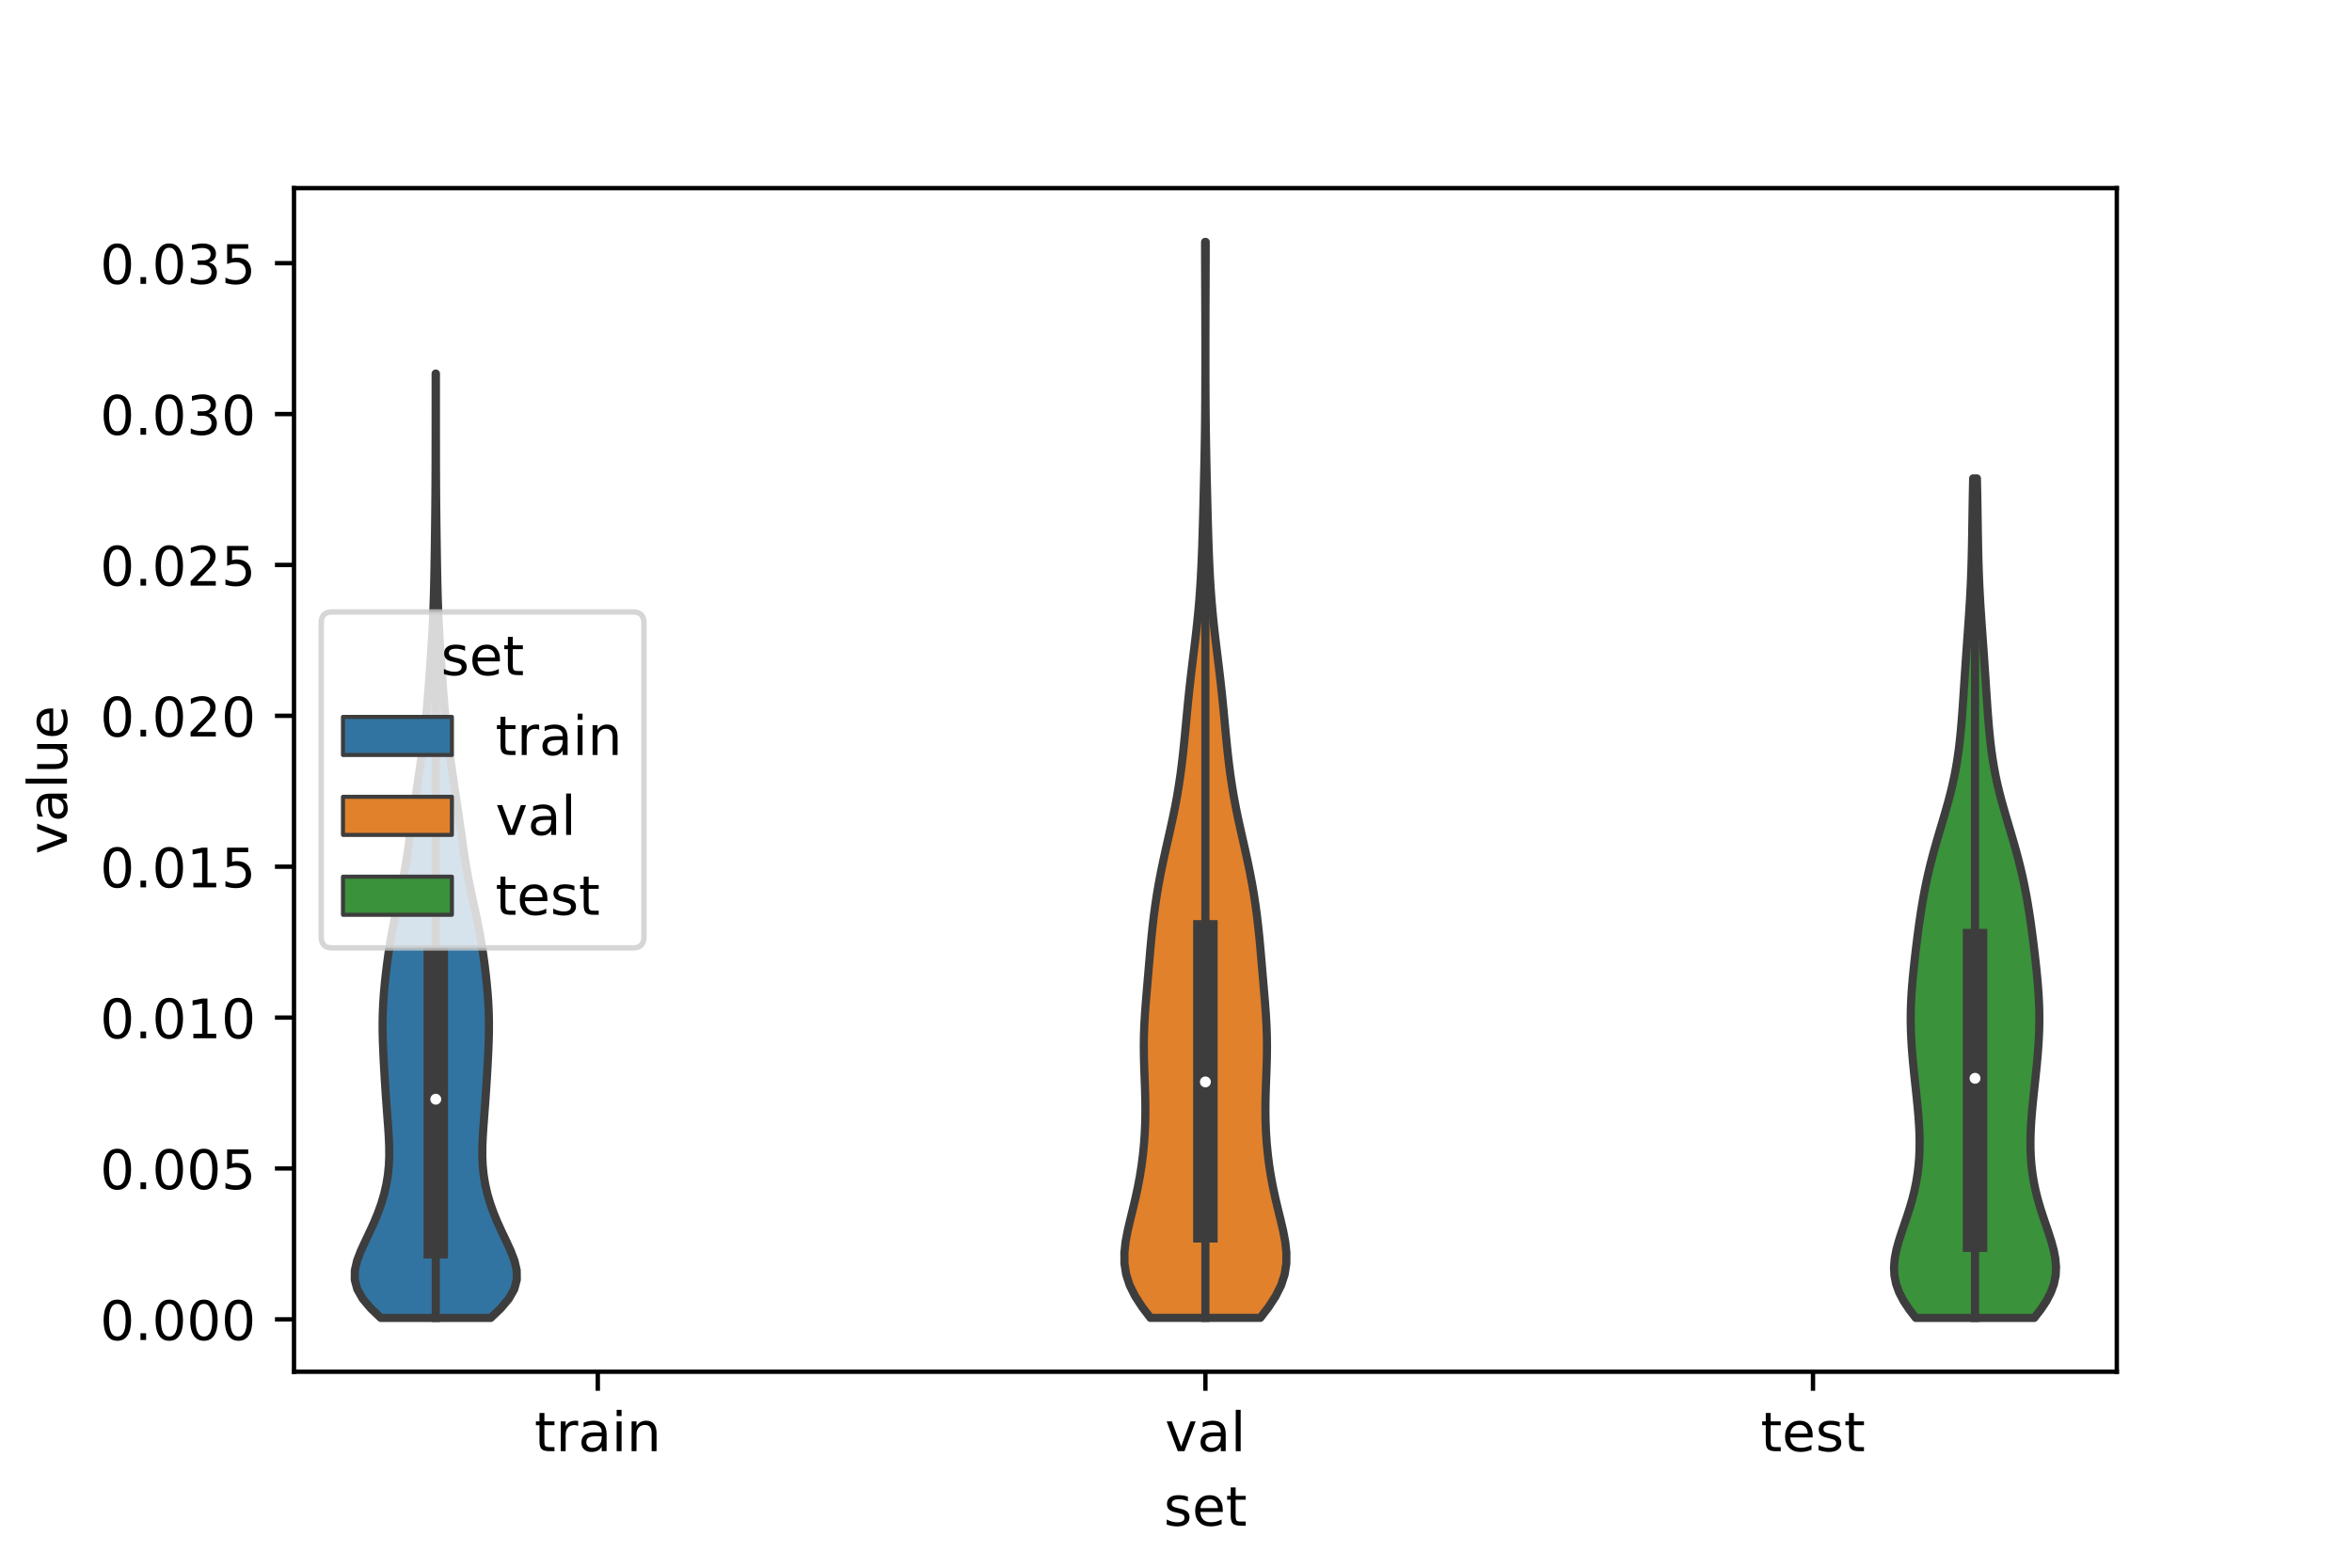 <?xml version="1.0" encoding="utf-8" standalone="no"?>
<!DOCTYPE svg PUBLIC "-//W3C//DTD SVG 1.1//EN"
  "http://www.w3.org/Graphics/SVG/1.1/DTD/svg11.dtd">
<!-- Created with matplotlib (https://matplotlib.org/) -->
<svg height="288pt" version="1.1" viewBox="0 0 432 288" width="432pt" xmlns="http://www.w3.org/2000/svg" xmlns:xlink="http://www.w3.org/1999/xlink">
 <defs>
  <style type="text/css">*{stroke-linecap:butt;stroke-linejoin:round;}</style>
 </defs>
 <g id="figure_1">
  <g id="patch_1">
   <path d="M 0 288 
L 432 288 
L 432 0 
L 0 0 
z
" style="fill:#ffffff;"/>
  </g>
  <g id="axes_1">
   <g id="patch_2">
    <path d="M 54 252 
L 388.8 252 
L 388.8 34.56 
L 54 34.56 
z
" style="fill:#ffffff;"/>
   </g>
   <g id="PolyCollection_1">
    <defs>
     <path d="M 90.133 -45.884 
L 69.947 -45.884 
L 68.113 -47.637 
L 66.632 -49.389 
L 65.632 -51.141 
L 65.16 -52.894 
L 65.178 -54.646 
L 65.586 -56.398 
L 66.254 -58.151 
L 67.057 -59.903 
L 67.893 -61.656 
L 68.694 -63.408 
L 69.417 -65.16 
L 70.043 -66.913 
L 70.56 -68.665 
L 70.963 -70.418 
L 71.25 -72.17 
L 71.424 -73.922 
L 71.495 -75.675 
L 71.481 -77.427 
L 71.406 -79.18 
L 71.293 -80.932 
L 71.162 -82.684 
L 71.029 -84.437 
L 70.902 -86.189 
L 70.782 -87.942 
L 70.671 -89.694 
L 70.568 -91.446 
L 70.472 -93.199 
L 70.387 -94.951 
L 70.319 -96.704 
L 70.278 -98.456 
L 70.271 -100.208 
L 70.307 -101.961 
L 70.386 -103.713 
L 70.507 -105.466 
L 70.664 -107.218 
L 70.85 -108.97 
L 71.062 -110.723 
L 71.3 -112.475 
L 71.567 -114.228 
L 71.864 -115.98 
L 72.192 -117.732 
L 72.549 -119.485 
L 72.926 -121.237 
L 73.31 -122.989 
L 73.686 -124.742 
L 74.04 -126.494 
L 74.363 -128.247 
L 74.655 -129.999 
L 74.92 -131.751 
L 75.169 -133.504 
L 75.413 -135.256 
L 75.66 -137.009 
L 75.913 -138.761 
L 76.172 -140.513 
L 76.435 -142.266 
L 76.696 -144.018 
L 76.954 -145.771 
L 77.205 -147.523 
L 77.447 -149.275 
L 77.676 -151.028 
L 77.891 -152.78 
L 78.088 -154.533 
L 78.265 -156.285 
L 78.425 -158.037 
L 78.571 -159.79 
L 78.706 -161.542 
L 78.837 -163.295 
L 78.963 -165.047 
L 79.087 -166.799 
L 79.205 -168.552 
L 79.316 -170.304 
L 79.418 -172.057 
L 79.508 -173.809 
L 79.585 -175.561 
L 79.65 -177.314 
L 79.703 -179.066 
L 79.746 -180.819 
L 79.783 -182.571 
L 79.814 -184.323 
L 79.843 -186.076 
L 79.869 -187.828 
L 79.894 -189.58 
L 79.917 -191.333 
L 79.937 -193.085 
L 79.956 -194.838 
L 79.971 -196.59 
L 79.983 -198.342 
L 79.993 -200.095 
L 80 -201.847 
L 80.005 -203.6 
L 80.008 -205.352 
L 80.011 -207.104 
L 80.013 -208.857 
L 80.014 -210.609 
L 80.015 -212.362 
L 80.016 -214.114 
L 80.016 -215.866 
L 80.016 -217.619 
L 80.017 -219.371 
L 80.063 -219.371 
L 80.063 -219.371 
L 80.064 -217.619 
L 80.064 -215.866 
L 80.064 -214.114 
L 80.065 -212.362 
L 80.066 -210.609 
L 80.067 -208.857 
L 80.069 -207.104 
L 80.072 -205.352 
L 80.075 -203.6 
L 80.08 -201.847 
L 80.087 -200.095 
L 80.097 -198.342 
L 80.109 -196.59 
L 80.124 -194.838 
L 80.143 -193.085 
L 80.163 -191.333 
L 80.186 -189.58 
L 80.211 -187.828 
L 80.237 -186.076 
L 80.266 -184.323 
L 80.297 -182.571 
L 80.334 -180.819 
L 80.377 -179.066 
L 80.43 -177.314 
L 80.495 -175.561 
L 80.572 -173.809 
L 80.662 -172.057 
L 80.764 -170.304 
L 80.875 -168.552 
L 80.993 -166.799 
L 81.117 -165.047 
L 81.243 -163.295 
L 81.374 -161.542 
L 81.509 -159.79 
L 81.655 -158.037 
L 81.815 -156.285 
L 81.992 -154.533 
L 82.189 -152.78 
L 82.404 -151.028 
L 82.633 -149.275 
L 82.875 -147.523 
L 83.126 -145.771 
L 83.384 -144.018 
L 83.645 -142.266 
L 83.908 -140.513 
L 84.167 -138.761 
L 84.42 -137.009 
L 84.667 -135.256 
L 84.911 -133.504 
L 85.16 -131.751 
L 85.425 -129.999 
L 85.717 -128.247 
L 86.04 -126.494 
L 86.394 -124.742 
L 86.77 -122.989 
L 87.154 -121.237 
L 87.531 -119.485 
L 87.888 -117.732 
L 88.216 -115.98 
L 88.513 -114.228 
L 88.78 -112.475 
L 89.018 -110.723 
L 89.23 -108.97 
L 89.416 -107.218 
L 89.573 -105.466 
L 89.694 -103.713 
L 89.773 -101.961 
L 89.809 -100.208 
L 89.802 -98.456 
L 89.761 -96.704 
L 89.693 -94.951 
L 89.608 -93.199 
L 89.512 -91.446 
L 89.409 -89.694 
L 89.298 -87.942 
L 89.178 -86.189 
L 89.051 -84.437 
L 88.918 -82.684 
L 88.787 -80.932 
L 88.674 -79.18 
L 88.599 -77.427 
L 88.585 -75.675 
L 88.656 -73.922 
L 88.83 -72.17 
L 89.117 -70.418 
L 89.52 -68.665 
L 90.037 -66.913 
L 90.663 -65.16 
L 91.386 -63.408 
L 92.187 -61.656 
L 93.023 -59.903 
L 93.826 -58.151 
L 94.494 -56.398 
L 94.902 -54.646 
L 94.92 -52.894 
L 94.448 -51.141 
L 93.448 -49.389 
L 91.967 -47.637 
L 90.133 -45.884 
z
" id="m5e4cb9c04a" style="stroke:#3d3d3d;stroke-width:1.5;"/>
    </defs>
    <g clip-path="url(#pe9d734907a)">
     <use style="fill:#3274a1;stroke:#3d3d3d;stroke-width:1.5;" x="0" xlink:href="#m5e4cb9c04a" y="288"/>
    </g>
   </g>
   <g id="PolyCollection_2">
    <defs>
     <path d="M 231.488 -45.893 
L 211.312 -45.893 
L 209.786 -47.889 
L 208.488 -49.886 
L 207.495 -51.883 
L 206.845 -53.879 
L 206.533 -55.876 
L 206.52 -57.872 
L 206.739 -59.869 
L 207.117 -61.866 
L 207.58 -63.862 
L 208.071 -65.859 
L 208.546 -67.855 
L 208.978 -69.852 
L 209.355 -71.849 
L 209.671 -73.845 
L 209.926 -75.842 
L 210.122 -77.838 
L 210.261 -79.835 
L 210.344 -81.832 
L 210.375 -83.828 
L 210.361 -85.825 
L 210.31 -87.821 
L 210.238 -89.818 
L 210.164 -91.815 
L 210.108 -93.811 
L 210.086 -95.808 
L 210.111 -97.804 
L 210.185 -99.801 
L 210.302 -101.798 
L 210.451 -103.794 
L 210.617 -105.791 
L 210.788 -107.787 
L 210.959 -109.784 
L 211.129 -111.781 
L 211.302 -113.777 
L 211.488 -115.774 
L 211.695 -117.77 
L 211.93 -119.767 
L 212.199 -121.764 
L 212.503 -123.76 
L 212.846 -125.757 
L 213.226 -127.753 
L 213.639 -129.75 
L 214.076 -131.747 
L 214.528 -133.743 
L 214.979 -135.74 
L 215.415 -137.736 
L 215.823 -139.733 
L 216.195 -141.73 
L 216.528 -143.726 
L 216.821 -145.723 
L 217.078 -147.719 
L 217.307 -149.716 
L 217.514 -151.713 
L 217.707 -153.709 
L 217.895 -155.706 
L 218.084 -157.702 
L 218.281 -159.699 
L 218.492 -161.696 
L 218.717 -163.692 
L 218.955 -165.689 
L 219.2 -167.686 
L 219.445 -169.682 
L 219.681 -171.679 
L 219.901 -173.675 
L 220.099 -175.672 
L 220.272 -177.669 
L 220.42 -179.665 
L 220.546 -181.662 
L 220.651 -183.658 
L 220.74 -185.655 
L 220.816 -187.652 
L 220.881 -189.648 
L 220.94 -191.645 
L 220.994 -193.641 
L 221.044 -195.638 
L 221.094 -197.635 
L 221.141 -199.631 
L 221.187 -201.628 
L 221.23 -203.624 
L 221.268 -205.621 
L 221.302 -207.618 
L 221.33 -209.614 
L 221.352 -211.611 
L 221.368 -213.607 
L 221.38 -215.604 
L 221.387 -217.601 
L 221.392 -219.597 
L 221.394 -221.594 
L 221.394 -223.59 
L 221.393 -225.587 
L 221.389 -227.584 
L 221.385 -229.58 
L 221.378 -231.577 
L 221.371 -233.573 
L 221.363 -235.57 
L 221.356 -237.567 
L 221.35 -239.563 
L 221.345 -241.56 
L 221.344 -243.556 
L 221.456 -243.556 
L 221.456 -243.556 
L 221.455 -241.56 
L 221.45 -239.563 
L 221.444 -237.567 
L 221.437 -235.57 
L 221.429 -233.573 
L 221.422 -231.577 
L 221.415 -229.58 
L 221.411 -227.584 
L 221.407 -225.587 
L 221.406 -223.59 
L 221.406 -221.594 
L 221.408 -219.597 
L 221.413 -217.601 
L 221.42 -215.604 
L 221.432 -213.607 
L 221.448 -211.611 
L 221.47 -209.614 
L 221.498 -207.618 
L 221.532 -205.621 
L 221.57 -203.624 
L 221.613 -201.628 
L 221.659 -199.631 
L 221.706 -197.635 
L 221.756 -195.638 
L 221.806 -193.641 
L 221.86 -191.645 
L 221.919 -189.648 
L 221.984 -187.652 
L 222.06 -185.655 
L 222.149 -183.658 
L 222.254 -181.662 
L 222.38 -179.665 
L 222.528 -177.669 
L 222.701 -175.672 
L 222.899 -173.675 
L 223.119 -171.679 
L 223.355 -169.682 
L 223.6 -167.686 
L 223.845 -165.689 
L 224.083 -163.692 
L 224.308 -161.696 
L 224.519 -159.699 
L 224.716 -157.702 
L 224.905 -155.706 
L 225.093 -153.709 
L 225.286 -151.713 
L 225.493 -149.716 
L 225.722 -147.719 
L 225.979 -145.723 
L 226.272 -143.726 
L 226.605 -141.73 
L 226.977 -139.733 
L 227.385 -137.736 
L 227.821 -135.74 
L 228.272 -133.743 
L 228.724 -131.747 
L 229.161 -129.75 
L 229.574 -127.753 
L 229.954 -125.757 
L 230.297 -123.76 
L 230.601 -121.764 
L 230.87 -119.767 
L 231.105 -117.77 
L 231.312 -115.774 
L 231.498 -113.777 
L 231.671 -111.781 
L 231.841 -109.784 
L 232.012 -107.787 
L 232.183 -105.791 
L 232.349 -103.794 
L 232.498 -101.798 
L 232.615 -99.801 
L 232.689 -97.804 
L 232.714 -95.808 
L 232.692 -93.811 
L 232.636 -91.815 
L 232.562 -89.818 
L 232.49 -87.821 
L 232.439 -85.825 
L 232.425 -83.828 
L 232.456 -81.832 
L 232.539 -79.835 
L 232.678 -77.838 
L 232.874 -75.842 
L 233.129 -73.845 
L 233.445 -71.849 
L 233.822 -69.852 
L 234.254 -67.855 
L 234.729 -65.859 
L 235.22 -63.862 
L 235.683 -61.866 
L 236.061 -59.869 
L 236.28 -57.872 
L 236.267 -55.876 
L 235.955 -53.879 
L 235.305 -51.883 
L 234.312 -49.886 
L 233.014 -47.889 
L 231.488 -45.893 
z
" id="m7dbe43f68d" style="stroke:#3d3d3d;stroke-width:1.5;"/>
    </defs>
    <g clip-path="url(#pe9d734907a)">
     <use style="fill:#e1812c;stroke:#3d3d3d;stroke-width:1.5;" x="0" xlink:href="#m7dbe43f68d" y="288"/>
    </g>
   </g>
   <g id="PolyCollection_3">
    <defs>
     <path d="M 373.633 -45.884 
L 351.887 -45.884 
L 350.678 -47.442 
L 349.645 -48.999 
L 348.834 -50.557 
L 348.269 -52.115 
L 347.955 -53.673 
L 347.88 -55.231 
L 348.012 -56.789 
L 348.312 -58.347 
L 348.732 -59.905 
L 349.228 -61.463 
L 349.758 -63.021 
L 350.286 -64.579 
L 350.785 -66.137 
L 351.236 -67.694 
L 351.628 -69.252 
L 351.952 -70.81 
L 352.206 -72.368 
L 352.392 -73.926 
L 352.513 -75.484 
L 352.572 -77.042 
L 352.577 -78.6 
L 352.535 -80.158 
L 352.452 -81.716 
L 352.336 -83.274 
L 352.197 -84.831 
L 352.042 -86.389 
L 351.877 -87.947 
L 351.709 -89.505 
L 351.546 -91.063 
L 351.391 -92.621 
L 351.252 -94.179 
L 351.133 -95.737 
L 351.039 -97.295 
L 350.976 -98.853 
L 350.947 -100.411 
L 350.954 -101.969 
L 350.997 -103.526 
L 351.074 -105.084 
L 351.181 -106.642 
L 351.313 -108.2 
L 351.465 -109.758 
L 351.632 -111.316 
L 351.809 -112.874 
L 351.996 -114.432 
L 352.192 -115.99 
L 352.398 -117.548 
L 352.616 -119.106 
L 352.852 -120.664 
L 353.107 -122.221 
L 353.385 -123.779 
L 353.689 -125.337 
L 354.02 -126.895 
L 354.381 -128.453 
L 354.77 -130.011 
L 355.186 -131.569 
L 355.624 -133.127 
L 356.078 -134.685 
L 356.541 -136.243 
L 357.004 -137.801 
L 357.458 -139.358 
L 357.892 -140.916 
L 358.298 -142.474 
L 358.67 -144.032 
L 359.003 -145.59 
L 359.295 -147.148 
L 359.548 -148.706 
L 359.766 -150.264 
L 359.951 -151.822 
L 360.111 -153.38 
L 360.251 -154.938 
L 360.376 -156.496 
L 360.49 -158.053 
L 360.597 -159.611 
L 360.7 -161.169 
L 360.802 -162.727 
L 360.905 -164.285 
L 361.009 -165.843 
L 361.115 -167.401 
L 361.224 -168.959 
L 361.335 -170.517 
L 361.447 -172.075 
L 361.557 -173.633 
L 361.664 -175.191 
L 361.765 -176.748 
L 361.857 -178.306 
L 361.939 -179.864 
L 362.01 -181.422 
L 362.071 -182.98 
L 362.121 -184.538 
L 362.162 -186.096 
L 362.196 -187.654 
L 362.225 -189.212 
L 362.25 -190.77 
L 362.274 -192.328 
L 362.297 -193.885 
L 362.323 -195.443 
L 362.351 -197.001 
L 362.382 -198.559 
L 362.416 -200.117 
L 363.104 -200.117 
L 363.104 -200.117 
L 363.138 -198.559 
L 363.169 -197.001 
L 363.197 -195.443 
L 363.223 -193.885 
L 363.246 -192.328 
L 363.27 -190.77 
L 363.295 -189.212 
L 363.324 -187.654 
L 363.358 -186.096 
L 363.399 -184.538 
L 363.449 -182.98 
L 363.51 -181.422 
L 363.581 -179.864 
L 363.663 -178.306 
L 363.755 -176.748 
L 363.856 -175.191 
L 363.963 -173.633 
L 364.073 -172.075 
L 364.185 -170.517 
L 364.296 -168.959 
L 364.405 -167.401 
L 364.511 -165.843 
L 364.615 -164.285 
L 364.718 -162.727 
L 364.82 -161.169 
L 364.923 -159.611 
L 365.03 -158.053 
L 365.144 -156.496 
L 365.269 -154.938 
L 365.409 -153.38 
L 365.569 -151.822 
L 365.754 -150.264 
L 365.972 -148.706 
L 366.225 -147.148 
L 366.517 -145.59 
L 366.85 -144.032 
L 367.222 -142.474 
L 367.628 -140.916 
L 368.062 -139.358 
L 368.516 -137.801 
L 368.979 -136.243 
L 369.442 -134.685 
L 369.896 -133.127 
L 370.334 -131.569 
L 370.75 -130.011 
L 371.139 -128.453 
L 371.5 -126.895 
L 371.831 -125.337 
L 372.135 -123.779 
L 372.413 -122.221 
L 372.668 -120.664 
L 372.904 -119.106 
L 373.122 -117.548 
L 373.328 -115.99 
L 373.524 -114.432 
L 373.711 -112.874 
L 373.888 -111.316 
L 374.055 -109.758 
L 374.207 -108.2 
L 374.339 -106.642 
L 374.446 -105.084 
L 374.523 -103.526 
L 374.566 -101.969 
L 374.573 -100.411 
L 374.544 -98.853 
L 374.481 -97.295 
L 374.387 -95.737 
L 374.268 -94.179 
L 374.129 -92.621 
L 373.974 -91.063 
L 373.811 -89.505 
L 373.643 -87.947 
L 373.478 -86.389 
L 373.323 -84.831 
L 373.184 -83.274 
L 373.068 -81.716 
L 372.985 -80.158 
L 372.943 -78.6 
L 372.948 -77.042 
L 373.007 -75.484 
L 373.128 -73.926 
L 373.314 -72.368 
L 373.568 -70.81 
L 373.892 -69.252 
L 374.284 -67.694 
L 374.735 -66.137 
L 375.234 -64.579 
L 375.762 -63.021 
L 376.292 -61.463 
L 376.788 -59.905 
L 377.208 -58.347 
L 377.508 -56.789 
L 377.64 -55.231 
L 377.565 -53.673 
L 377.251 -52.115 
L 376.686 -50.557 
L 375.875 -48.999 
L 374.842 -47.442 
L 373.633 -45.884 
z
" id="m7e76dcfbde" style="stroke:#3d3d3d;stroke-width:1.5;"/>
    </defs>
    <g clip-path="url(#pe9d734907a)">
     <use style="fill:#3a923a;stroke:#3d3d3d;stroke-width:1.5;" x="0" xlink:href="#m7e76dcfbde" y="288"/>
    </g>
   </g>
   <g id="patch_3">
    <path clip-path="url(#pe9d734907a)" d="M 109.8 242.374 
L 109.8 242.374 
L 109.8 242.374 
L 109.8 242.374 
z
" style="fill:#3274a1;stroke:#3d3d3d;stroke-linejoin:miter;stroke-width:0.75;"/>
   </g>
   <g id="patch_4">
    <path clip-path="url(#pe9d734907a)" d="M 109.8 242.374 
L 109.8 242.374 
L 109.8 242.374 
L 109.8 242.374 
z
" style="fill:#e1812c;stroke:#3d3d3d;stroke-linejoin:miter;stroke-width:0.75;"/>
   </g>
   <g id="patch_5">
    <path clip-path="url(#pe9d734907a)" d="M 109.8 242.374 
L 109.8 242.374 
L 109.8 242.374 
L 109.8 242.374 
z
" style="fill:#3a923a;stroke:#3d3d3d;stroke-linejoin:miter;stroke-width:0.75;"/>
   </g>
   <g id="matplotlib.axis_1">
    <g id="xtick_1">
     <g id="line2d_1">
      <defs>
       <path d="M 0 0 
L 0 3.5 
" id="m813cd8d154" style="stroke:#000000;stroke-width:0.8;"/>
      </defs>
      <g>
       <use style="stroke:#000000;stroke-width:0.8;" x="109.8" xlink:href="#m813cd8d154" y="252"/>
      </g>
     </g>
     <g id="text_1">
      <!-- train -->
      <g transform="translate(98.162 266.598)scale(0.1 -0.1)">
       <defs>
        <path d="M 18.312 70.219 
L 18.312 54.688 
L 36.812 54.688 
L 36.812 47.703 
L 18.312 47.703 
L 18.312 18.016 
Q 18.312 11.328 20.141 9.422 
Q 21.969 7.516 27.594 7.516 
L 36.812 7.516 
L 36.812 0 
L 27.594 0 
Q 17.188 0 13.234 3.875 
Q 9.281 7.766 9.281 18.016 
L 9.281 47.703 
L 2.688 47.703 
L 2.688 54.688 
L 9.281 54.688 
L 9.281 70.219 
z
" id="DejaVuSans-116"/>
        <path d="M 41.109 46.297 
Q 39.594 47.172 37.812 47.578 
Q 36.031 48 33.891 48 
Q 26.266 48 22.188 43.047 
Q 18.109 38.094 18.109 28.812 
L 18.109 0 
L 9.078 0 
L 9.078 54.688 
L 18.109 54.688 
L 18.109 46.188 
Q 20.953 51.172 25.484 53.578 
Q 30.031 56 36.531 56 
Q 37.453 56 38.578 55.875 
Q 39.703 55.766 41.062 55.516 
z
" id="DejaVuSans-114"/>
        <path d="M 34.281 27.484 
Q 23.391 27.484 19.188 25 
Q 14.984 22.516 14.984 16.5 
Q 14.984 11.719 18.141 8.906 
Q 21.297 6.109 26.703 6.109 
Q 34.188 6.109 38.703 11.406 
Q 43.219 16.703 43.219 25.484 
L 43.219 27.484 
z
M 52.203 31.203 
L 52.203 0 
L 43.219 0 
L 43.219 8.297 
Q 40.141 3.328 35.547 0.953 
Q 30.953 -1.422 24.312 -1.422 
Q 15.922 -1.422 10.953 3.297 
Q 6 8.016 6 15.922 
Q 6 25.141 12.172 29.828 
Q 18.359 34.516 30.609 34.516 
L 43.219 34.516 
L 43.219 35.406 
Q 43.219 41.609 39.141 45 
Q 35.062 48.391 27.688 48.391 
Q 23 48.391 18.547 47.266 
Q 14.109 46.141 10.016 43.891 
L 10.016 52.203 
Q 14.938 54.109 19.578 55.047 
Q 24.219 56 28.609 56 
Q 40.484 56 46.344 49.844 
Q 52.203 43.703 52.203 31.203 
z
" id="DejaVuSans-97"/>
        <path d="M 9.422 54.688 
L 18.406 54.688 
L 18.406 0 
L 9.422 0 
z
M 9.422 75.984 
L 18.406 75.984 
L 18.406 64.594 
L 9.422 64.594 
z
" id="DejaVuSans-105"/>
        <path d="M 54.891 33.016 
L 54.891 0 
L 45.906 0 
L 45.906 32.719 
Q 45.906 40.484 42.875 44.328 
Q 39.844 48.188 33.797 48.188 
Q 26.516 48.188 22.312 43.547 
Q 18.109 38.922 18.109 30.906 
L 18.109 0 
L 9.078 0 
L 9.078 54.688 
L 18.109 54.688 
L 18.109 46.188 
Q 21.344 51.125 25.703 53.562 
Q 30.078 56 35.797 56 
Q 45.219 56 50.047 50.172 
Q 54.891 44.344 54.891 33.016 
z
" id="DejaVuSans-110"/>
       </defs>
       <use xlink:href="#DejaVuSans-116"/>
       <use x="39.209" xlink:href="#DejaVuSans-114"/>
       <use x="80.322" xlink:href="#DejaVuSans-97"/>
       <use x="141.602" xlink:href="#DejaVuSans-105"/>
       <use x="169.385" xlink:href="#DejaVuSans-110"/>
      </g>
     </g>
    </g>
    <g id="xtick_2">
     <g id="line2d_2">
      <g>
       <use style="stroke:#000000;stroke-width:0.8;" x="221.4" xlink:href="#m813cd8d154" y="252"/>
      </g>
     </g>
     <g id="text_2">
      <!-- val -->
      <g transform="translate(213.988 266.598)scale(0.1 -0.1)">
       <defs>
        <path d="M 2.984 54.688 
L 12.5 54.688 
L 29.594 8.797 
L 46.688 54.688 
L 56.203 54.688 
L 35.688 0 
L 23.484 0 
z
" id="DejaVuSans-118"/>
        <path d="M 9.422 75.984 
L 18.406 75.984 
L 18.406 0 
L 9.422 0 
z
" id="DejaVuSans-108"/>
       </defs>
       <use xlink:href="#DejaVuSans-118"/>
       <use x="59.18" xlink:href="#DejaVuSans-97"/>
       <use x="120.459" xlink:href="#DejaVuSans-108"/>
      </g>
     </g>
    </g>
    <g id="xtick_3">
     <g id="line2d_3">
      <g>
       <use style="stroke:#000000;stroke-width:0.8;" x="333" xlink:href="#m813cd8d154" y="252"/>
      </g>
     </g>
     <g id="text_3">
      <!-- test -->
      <g transform="translate(323.398 266.598)scale(0.1 -0.1)">
       <defs>
        <path d="M 56.203 29.594 
L 56.203 25.203 
L 14.891 25.203 
Q 15.484 15.922 20.484 11.062 
Q 25.484 6.203 34.422 6.203 
Q 39.594 6.203 44.453 7.469 
Q 49.312 8.734 54.109 11.281 
L 54.109 2.781 
Q 49.266 0.734 44.188 -0.344 
Q 39.109 -1.422 33.891 -1.422 
Q 20.797 -1.422 13.156 6.188 
Q 5.516 13.812 5.516 26.812 
Q 5.516 40.234 12.766 48.109 
Q 20.016 56 32.328 56 
Q 43.359 56 49.781 48.891 
Q 56.203 41.797 56.203 29.594 
z
M 47.219 32.234 
Q 47.125 39.594 43.094 43.984 
Q 39.062 48.391 32.422 48.391 
Q 24.906 48.391 20.391 44.141 
Q 15.875 39.891 15.188 32.172 
z
" id="DejaVuSans-101"/>
        <path d="M 44.281 53.078 
L 44.281 44.578 
Q 40.484 46.531 36.375 47.5 
Q 32.281 48.484 27.875 48.484 
Q 21.188 48.484 17.844 46.438 
Q 14.5 44.391 14.5 40.281 
Q 14.5 37.156 16.891 35.375 
Q 19.281 33.594 26.516 31.984 
L 29.594 31.297 
Q 39.156 29.25 43.188 25.516 
Q 47.219 21.781 47.219 15.094 
Q 47.219 7.469 41.188 3.016 
Q 35.156 -1.422 24.609 -1.422 
Q 20.219 -1.422 15.453 -0.562 
Q 10.688 0.297 5.422 2 
L 5.422 11.281 
Q 10.406 8.688 15.234 7.391 
Q 20.062 6.109 24.812 6.109 
Q 31.156 6.109 34.562 8.281 
Q 37.984 10.453 37.984 14.406 
Q 37.984 18.062 35.516 20.016 
Q 33.062 21.969 24.703 23.781 
L 21.578 24.516 
Q 13.234 26.266 9.516 29.906 
Q 5.812 33.547 5.812 39.891 
Q 5.812 47.609 11.281 51.797 
Q 16.75 56 26.812 56 
Q 31.781 56 36.172 55.266 
Q 40.578 54.547 44.281 53.078 
z
" id="DejaVuSans-115"/>
       </defs>
       <use xlink:href="#DejaVuSans-116"/>
       <use x="39.209" xlink:href="#DejaVuSans-101"/>
       <use x="100.732" xlink:href="#DejaVuSans-115"/>
       <use x="152.832" xlink:href="#DejaVuSans-116"/>
      </g>
     </g>
    </g>
    <g id="text_4">
     <!-- set -->
     <g transform="translate(213.759 280.277)scale(0.1 -0.1)">
      <use xlink:href="#DejaVuSans-115"/>
      <use x="52.1" xlink:href="#DejaVuSans-101"/>
      <use x="113.623" xlink:href="#DejaVuSans-116"/>
     </g>
    </g>
   </g>
   <g id="matplotlib.axis_2">
    <g id="ytick_1">
     <g id="line2d_4">
      <defs>
       <path d="M 0 0 
L -3.5 0 
" id="m6da795a963" style="stroke:#000000;stroke-width:0.8;"/>
      </defs>
      <g>
       <use style="stroke:#000000;stroke-width:0.8;" x="54" xlink:href="#m6da795a963" y="242.374"/>
      </g>
     </g>
     <g id="text_5">
      <!-- 0.000 -->
      <g transform="translate(18.372 246.173)scale(0.1 -0.1)">
       <defs>
        <path d="M 31.781 66.406 
Q 24.172 66.406 20.328 58.906 
Q 16.5 51.422 16.5 36.375 
Q 16.5 21.391 20.328 13.891 
Q 24.172 6.391 31.781 6.391 
Q 39.453 6.391 43.281 13.891 
Q 47.125 21.391 47.125 36.375 
Q 47.125 51.422 43.281 58.906 
Q 39.453 66.406 31.781 66.406 
z
M 31.781 74.219 
Q 44.047 74.219 50.516 64.516 
Q 56.984 54.828 56.984 36.375 
Q 56.984 17.969 50.516 8.266 
Q 44.047 -1.422 31.781 -1.422 
Q 19.531 -1.422 13.062 8.266 
Q 6.594 17.969 6.594 36.375 
Q 6.594 54.828 13.062 64.516 
Q 19.531 74.219 31.781 74.219 
z
" id="DejaVuSans-48"/>
        <path d="M 10.688 12.406 
L 21 12.406 
L 21 0 
L 10.688 0 
z
" id="DejaVuSans-46"/>
       </defs>
       <use xlink:href="#DejaVuSans-48"/>
       <use x="63.623" xlink:href="#DejaVuSans-46"/>
       <use x="95.41" xlink:href="#DejaVuSans-48"/>
       <use x="159.033" xlink:href="#DejaVuSans-48"/>
       <use x="222.656" xlink:href="#DejaVuSans-48"/>
      </g>
     </g>
    </g>
    <g id="ytick_2">
     <g id="line2d_5">
      <g>
       <use style="stroke:#000000;stroke-width:0.8;" x="54" xlink:href="#m6da795a963" y="214.656"/>
      </g>
     </g>
     <g id="text_6">
      <!-- 0.005 -->
      <g transform="translate(18.372 218.455)scale(0.1 -0.1)">
       <defs>
        <path d="M 10.797 72.906 
L 49.516 72.906 
L 49.516 64.594 
L 19.828 64.594 
L 19.828 46.734 
Q 21.969 47.469 24.109 47.828 
Q 26.266 48.188 28.422 48.188 
Q 40.625 48.188 47.75 41.5 
Q 54.891 34.812 54.891 23.391 
Q 54.891 11.625 47.562 5.094 
Q 40.234 -1.422 26.906 -1.422 
Q 22.312 -1.422 17.547 -0.641 
Q 12.797 0.141 7.719 1.703 
L 7.719 11.625 
Q 12.109 9.234 16.797 8.062 
Q 21.484 6.891 26.703 6.891 
Q 35.156 6.891 40.078 11.328 
Q 45.016 15.766 45.016 23.391 
Q 45.016 31 40.078 35.438 
Q 35.156 39.891 26.703 39.891 
Q 22.75 39.891 18.812 39.016 
Q 14.891 38.141 10.797 36.281 
z
" id="DejaVuSans-53"/>
       </defs>
       <use xlink:href="#DejaVuSans-48"/>
       <use x="63.623" xlink:href="#DejaVuSans-46"/>
       <use x="95.41" xlink:href="#DejaVuSans-48"/>
       <use x="159.033" xlink:href="#DejaVuSans-48"/>
       <use x="222.656" xlink:href="#DejaVuSans-53"/>
      </g>
     </g>
    </g>
    <g id="ytick_3">
     <g id="line2d_6">
      <g>
       <use style="stroke:#000000;stroke-width:0.8;" x="54" xlink:href="#m6da795a963" y="186.938"/>
      </g>
     </g>
     <g id="text_7">
      <!-- 0.010 -->
      <g transform="translate(18.372 190.737)scale(0.1 -0.1)">
       <defs>
        <path d="M 12.406 8.297 
L 28.516 8.297 
L 28.516 63.922 
L 10.984 60.406 
L 10.984 69.391 
L 28.422 72.906 
L 38.281 72.906 
L 38.281 8.297 
L 54.391 8.297 
L 54.391 0 
L 12.406 0 
z
" id="DejaVuSans-49"/>
       </defs>
       <use xlink:href="#DejaVuSans-48"/>
       <use x="63.623" xlink:href="#DejaVuSans-46"/>
       <use x="95.41" xlink:href="#DejaVuSans-48"/>
       <use x="159.033" xlink:href="#DejaVuSans-49"/>
       <use x="222.656" xlink:href="#DejaVuSans-48"/>
      </g>
     </g>
    </g>
    <g id="ytick_4">
     <g id="line2d_7">
      <g>
       <use style="stroke:#000000;stroke-width:0.8;" x="54" xlink:href="#m6da795a963" y="159.22"/>
      </g>
     </g>
     <g id="text_8">
      <!-- 0.015 -->
      <g transform="translate(18.372 163.019)scale(0.1 -0.1)">
       <use xlink:href="#DejaVuSans-48"/>
       <use x="63.623" xlink:href="#DejaVuSans-46"/>
       <use x="95.41" xlink:href="#DejaVuSans-48"/>
       <use x="159.033" xlink:href="#DejaVuSans-49"/>
       <use x="222.656" xlink:href="#DejaVuSans-53"/>
      </g>
     </g>
    </g>
    <g id="ytick_5">
     <g id="line2d_8">
      <g>
       <use style="stroke:#000000;stroke-width:0.8;" x="54" xlink:href="#m6da795a963" y="131.502"/>
      </g>
     </g>
     <g id="text_9">
      <!-- 0.020 -->
      <g transform="translate(18.372 135.301)scale(0.1 -0.1)">
       <defs>
        <path d="M 19.188 8.297 
L 53.609 8.297 
L 53.609 0 
L 7.328 0 
L 7.328 8.297 
Q 12.938 14.109 22.625 23.891 
Q 32.328 33.688 34.812 36.531 
Q 39.547 41.844 41.422 45.531 
Q 43.312 49.219 43.312 52.781 
Q 43.312 58.594 39.234 62.25 
Q 35.156 65.922 28.609 65.922 
Q 23.969 65.922 18.812 64.312 
Q 13.672 62.703 7.812 59.422 
L 7.812 69.391 
Q 13.766 71.781 18.938 73 
Q 24.125 74.219 28.422 74.219 
Q 39.75 74.219 46.484 68.547 
Q 53.219 62.891 53.219 53.422 
Q 53.219 48.922 51.531 44.891 
Q 49.859 40.875 45.406 35.406 
Q 44.188 33.984 37.641 27.219 
Q 31.109 20.453 19.188 8.297 
z
" id="DejaVuSans-50"/>
       </defs>
       <use xlink:href="#DejaVuSans-48"/>
       <use x="63.623" xlink:href="#DejaVuSans-46"/>
       <use x="95.41" xlink:href="#DejaVuSans-48"/>
       <use x="159.033" xlink:href="#DejaVuSans-50"/>
       <use x="222.656" xlink:href="#DejaVuSans-48"/>
      </g>
     </g>
    </g>
    <g id="ytick_6">
     <g id="line2d_9">
      <g>
       <use style="stroke:#000000;stroke-width:0.8;" x="54" xlink:href="#m6da795a963" y="103.784"/>
      </g>
     </g>
     <g id="text_10">
      <!-- 0.025 -->
      <g transform="translate(18.372 107.584)scale(0.1 -0.1)">
       <use xlink:href="#DejaVuSans-48"/>
       <use x="63.623" xlink:href="#DejaVuSans-46"/>
       <use x="95.41" xlink:href="#DejaVuSans-48"/>
       <use x="159.033" xlink:href="#DejaVuSans-50"/>
       <use x="222.656" xlink:href="#DejaVuSans-53"/>
      </g>
     </g>
    </g>
    <g id="ytick_7">
     <g id="line2d_10">
      <g>
       <use style="stroke:#000000;stroke-width:0.8;" x="54" xlink:href="#m6da795a963" y="76.067"/>
      </g>
     </g>
     <g id="text_11">
      <!-- 0.030 -->
      <g transform="translate(18.372 79.866)scale(0.1 -0.1)">
       <defs>
        <path d="M 40.578 39.312 
Q 47.656 37.797 51.625 33 
Q 55.609 28.219 55.609 21.188 
Q 55.609 10.406 48.188 4.484 
Q 40.766 -1.422 27.094 -1.422 
Q 22.516 -1.422 17.656 -0.516 
Q 12.797 0.391 7.625 2.203 
L 7.625 11.719 
Q 11.719 9.328 16.594 8.109 
Q 21.484 6.891 26.812 6.891 
Q 36.078 6.891 40.938 10.547 
Q 45.797 14.203 45.797 21.188 
Q 45.797 27.641 41.281 31.266 
Q 36.766 34.906 28.719 34.906 
L 20.219 34.906 
L 20.219 43.016 
L 29.109 43.016 
Q 36.375 43.016 40.234 45.922 
Q 44.094 48.828 44.094 54.297 
Q 44.094 59.906 40.109 62.906 
Q 36.141 65.922 28.719 65.922 
Q 24.656 65.922 20.016 65.031 
Q 15.375 64.156 9.812 62.312 
L 9.812 71.094 
Q 15.438 72.656 20.344 73.438 
Q 25.25 74.219 29.594 74.219 
Q 40.828 74.219 47.359 69.109 
Q 53.906 64.016 53.906 55.328 
Q 53.906 49.266 50.438 45.094 
Q 46.969 40.922 40.578 39.312 
z
" id="DejaVuSans-51"/>
       </defs>
       <use xlink:href="#DejaVuSans-48"/>
       <use x="63.623" xlink:href="#DejaVuSans-46"/>
       <use x="95.41" xlink:href="#DejaVuSans-48"/>
       <use x="159.033" xlink:href="#DejaVuSans-51"/>
       <use x="222.656" xlink:href="#DejaVuSans-48"/>
      </g>
     </g>
    </g>
    <g id="ytick_8">
     <g id="line2d_11">
      <g>
       <use style="stroke:#000000;stroke-width:0.8;" x="54" xlink:href="#m6da795a963" y="48.349"/>
      </g>
     </g>
     <g id="text_12">
      <!-- 0.035 -->
      <g transform="translate(18.372 52.148)scale(0.1 -0.1)">
       <use xlink:href="#DejaVuSans-48"/>
       <use x="63.623" xlink:href="#DejaVuSans-46"/>
       <use x="95.41" xlink:href="#DejaVuSans-48"/>
       <use x="159.033" xlink:href="#DejaVuSans-51"/>
       <use x="222.656" xlink:href="#DejaVuSans-53"/>
      </g>
     </g>
    </g>
    <g id="text_13">
     <!-- value -->
     <g transform="translate(12.292 156.938)rotate(-90)scale(0.1 -0.1)">
      <defs>
       <path d="M 8.5 21.578 
L 8.5 54.688 
L 17.484 54.688 
L 17.484 21.922 
Q 17.484 14.156 20.5 10.266 
Q 23.531 6.391 29.594 6.391 
Q 36.859 6.391 41.078 11.031 
Q 45.312 15.672 45.312 23.688 
L 45.312 54.688 
L 54.297 54.688 
L 54.297 0 
L 45.312 0 
L 45.312 8.406 
Q 42.047 3.422 37.719 1 
Q 33.406 -1.422 27.688 -1.422 
Q 18.266 -1.422 13.375 4.438 
Q 8.5 10.297 8.5 21.578 
z
M 31.109 56 
z
" id="DejaVuSans-117"/>
      </defs>
      <use xlink:href="#DejaVuSans-118"/>
      <use x="59.18" xlink:href="#DejaVuSans-97"/>
      <use x="120.459" xlink:href="#DejaVuSans-108"/>
      <use x="148.242" xlink:href="#DejaVuSans-117"/>
      <use x="211.621" xlink:href="#DejaVuSans-101"/>
     </g>
    </g>
   </g>
   <g id="line2d_12">
    <path clip-path="url(#pe9d734907a)" d="M 80.04 242.116 
L 80.04 100.075 
" style="fill:none;stroke:#3d3d3d;stroke-linecap:square;stroke-width:1.5;"/>
   </g>
   <g id="line2d_13">
    <path clip-path="url(#pe9d734907a)" d="M 80.04 228.946 
L 80.04 176.359 
" style="fill:none;stroke:#3d3d3d;stroke-linecap:square;stroke-width:4.5;"/>
   </g>
   <g id="line2d_14">
    <path clip-path="url(#pe9d734907a)" d="M 221.4 242.107 
L 221.4 92.77 
" style="fill:none;stroke:#3d3d3d;stroke-linecap:square;stroke-width:1.5;"/>
   </g>
   <g id="line2d_15">
    <path clip-path="url(#pe9d734907a)" d="M 221.4 226.022 
L 221.4 171.287 
" style="fill:none;stroke:#3d3d3d;stroke-linecap:square;stroke-width:4.5;"/>
   </g>
   <g id="line2d_16">
    <path clip-path="url(#pe9d734907a)" d="M 362.76 242.116 
L 362.76 96.281 
" style="fill:none;stroke:#3d3d3d;stroke-linecap:square;stroke-width:1.5;"/>
   </g>
   <g id="line2d_17">
    <path clip-path="url(#pe9d734907a)" d="M 362.76 227.73 
L 362.76 172.9 
" style="fill:none;stroke:#3d3d3d;stroke-linecap:square;stroke-width:4.5;"/>
   </g>
   <g id="patch_6">
    <path d="M 54 252 
L 54 34.56 
" style="fill:none;stroke:#000000;stroke-linecap:square;stroke-linejoin:miter;stroke-width:0.8;"/>
   </g>
   <g id="patch_7">
    <path d="M 388.8 252 
L 388.8 34.56 
" style="fill:none;stroke:#000000;stroke-linecap:square;stroke-linejoin:miter;stroke-width:0.8;"/>
   </g>
   <g id="patch_8">
    <path d="M 54 252 
L 388.8 252 
" style="fill:none;stroke:#000000;stroke-linecap:square;stroke-linejoin:miter;stroke-width:0.8;"/>
   </g>
   <g id="patch_9">
    <path d="M 54 34.56 
L 388.8 34.56 
" style="fill:none;stroke:#000000;stroke-linecap:square;stroke-linejoin:miter;stroke-width:0.8;"/>
   </g>
   <g id="PathCollection_1">
    <defs>
     <path d="M 0 1.5 
C 0.398 1.5 0.779 1.342 1.061 1.061 
C 1.342 0.779 1.5 0.398 1.5 0 
C 1.5 -0.398 1.342 -0.779 1.061 -1.061 
C 0.779 -1.342 0.398 -1.5 0 -1.5 
C -0.398 -1.5 -0.779 -1.342 -1.061 -1.061 
C -1.342 -0.779 -1.5 -0.398 -1.5 0 
C -1.5 0.398 -1.342 0.779 -1.061 1.061 
C -0.779 1.342 -0.398 1.5 0 1.5 
z
" id="m083fac166a" style="stroke:#3d3d3d;"/>
    </defs>
    <g clip-path="url(#pe9d734907a)">
     <use style="fill:#ffffff;stroke:#3d3d3d;" x="80.04" xlink:href="#m083fac166a" y="201.94"/>
    </g>
   </g>
   <g id="PathCollection_2">
    <g clip-path="url(#pe9d734907a)">
     <use style="fill:#ffffff;stroke:#3d3d3d;" x="221.4" xlink:href="#m083fac166a" y="198.758"/>
    </g>
   </g>
   <g id="PathCollection_3">
    <g clip-path="url(#pe9d734907a)">
     <use style="fill:#ffffff;stroke:#3d3d3d;" x="362.76" xlink:href="#m083fac166a" y="198.096"/>
    </g>
   </g>
   <g id="legend_1">
    <g id="patch_10">
     <path d="M 61 174.136 
L 116.275 174.136 
Q 118.275 174.136 118.275 172.136 
L 118.275 114.424 
Q 118.275 112.424 116.275 112.424 
L 61 112.424 
Q 59 112.424 59 114.424 
L 59 172.136 
Q 59 174.136 61 174.136 
z
" style="fill:#ffffff;opacity:0.8;stroke:#cccccc;stroke-linejoin:miter;"/>
    </g>
    <g id="text_14">
     <!-- set -->
     <g transform="translate(80.996 124.022)scale(0.1 -0.1)">
      <use xlink:href="#DejaVuSans-115"/>
      <use x="52.1" xlink:href="#DejaVuSans-101"/>
      <use x="113.623" xlink:href="#DejaVuSans-116"/>
     </g>
    </g>
    <g id="patch_11">
     <path d="M 63 138.7 
L 83 138.7 
L 83 131.7 
L 63 131.7 
z
" style="fill:#3274a1;stroke:#3d3d3d;stroke-linejoin:miter;stroke-width:0.75;"/>
    </g>
    <g id="text_15">
     <!-- train -->
     <g transform="translate(91 138.7)scale(0.1 -0.1)">
      <use xlink:href="#DejaVuSans-116"/>
      <use x="39.209" xlink:href="#DejaVuSans-114"/>
      <use x="80.322" xlink:href="#DejaVuSans-97"/>
      <use x="141.602" xlink:href="#DejaVuSans-105"/>
      <use x="169.385" xlink:href="#DejaVuSans-110"/>
     </g>
    </g>
    <g id="patch_12">
     <path d="M 63 153.378 
L 83 153.378 
L 83 146.378 
L 63 146.378 
z
" style="fill:#e1812c;stroke:#3d3d3d;stroke-linejoin:miter;stroke-width:0.75;"/>
    </g>
    <g id="text_16">
     <!-- val -->
     <g transform="translate(91 153.378)scale(0.1 -0.1)">
      <use xlink:href="#DejaVuSans-118"/>
      <use x="59.18" xlink:href="#DejaVuSans-97"/>
      <use x="120.459" xlink:href="#DejaVuSans-108"/>
     </g>
    </g>
    <g id="patch_13">
     <path d="M 63 168.057 
L 83 168.057 
L 83 161.057 
L 63 161.057 
z
" style="fill:#3a923a;stroke:#3d3d3d;stroke-linejoin:miter;stroke-width:0.75;"/>
    </g>
    <g id="text_17">
     <!-- test -->
     <g transform="translate(91 168.057)scale(0.1 -0.1)">
      <use xlink:href="#DejaVuSans-116"/>
      <use x="39.209" xlink:href="#DejaVuSans-101"/>
      <use x="100.732" xlink:href="#DejaVuSans-115"/>
      <use x="152.832" xlink:href="#DejaVuSans-116"/>
     </g>
    </g>
   </g>
  </g>
 </g>
 <defs>
  <clipPath id="pe9d734907a">
   <rect height="217.44" width="334.8" x="54" y="34.56"/>
  </clipPath>
 </defs>
</svg>
